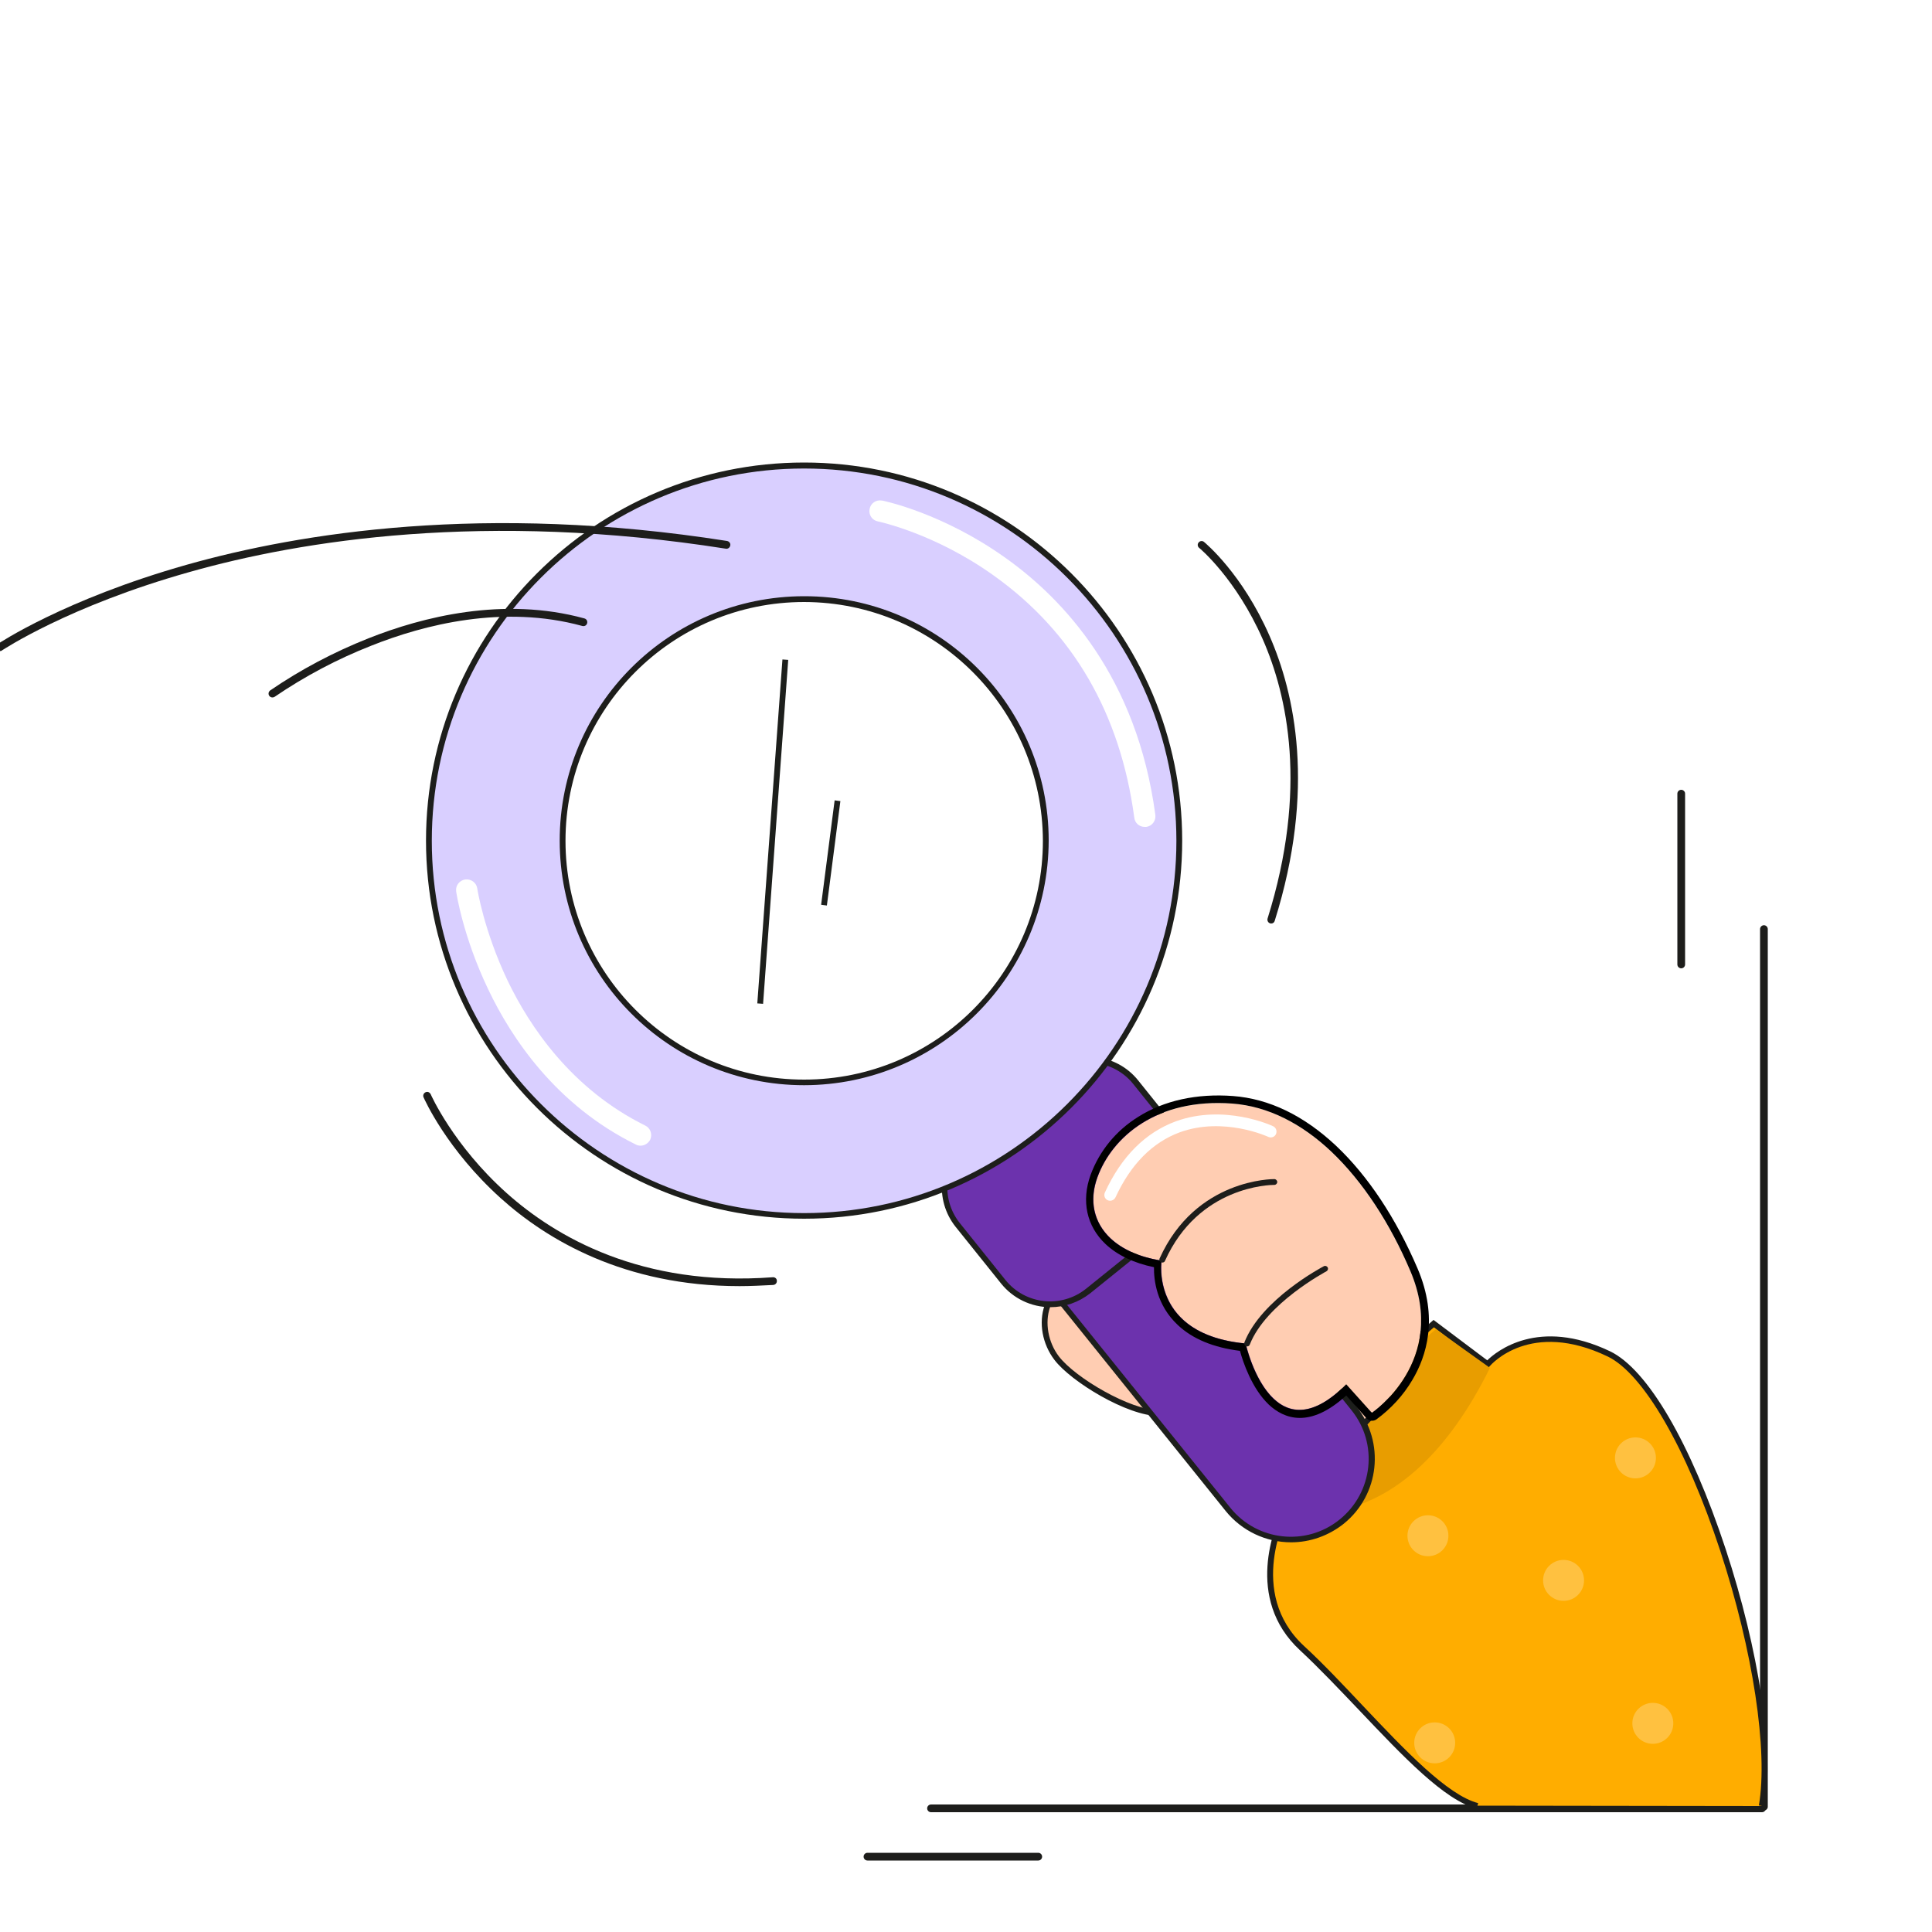 <svg width="1000" height="1000" viewBox="0 0 1000 1000" fill="none" xmlns="http://www.w3.org/2000/svg">
<rect x="0" y="0" width="1000" height="1000" fill="#808080" stroke="none"/>
<g clip-path="url(#clip0)">
<rect width="1000" height="1000" fill="white"/>
<path d="M912 938H481.9C480.8 938 479.9 937.1 479.9 936C479.9 934.9 480.8 934 481.9 934H912C913.1 934 914 934.9 914 936C914 937.1 913.1 938 912 938Z" fill="#1D1D1B"/>
<path d="M913 937.1C911.9 937.1 911 936.2 911 935.1V480.9C911 479.8 911.9 478.9 913 478.9C914.1 478.9 915 479.8 915 480.9V935.2C915 936.2 914.1 937.1 913 937.1Z" fill="#1D1D1B"/>
<path d="M537.4 963H449C447.9 963 447 962.1 447 961C447 959.9 447.9 959 449 959H537.4C538.5 959 539.4 959.9 539.4 961C539.4 962.1 538.5 963 537.4 963Z" fill="#1D1D1B"/>
<path d="M870.2 501.2C869.1 501.2 868.2 500.3 868.2 499.2V410.8C868.2 409.7 869.1 408.8 870.2 408.8C871.3 408.8 872.2 409.7 872.2 410.8V499.2C872.2 500.3 871.3 501.2 870.2 501.2Z" fill="#1D1D1B"/>
<path d="M911.9 934.8C922.4 873.7 874.2 720.6 832.7 700.8C791.2 681 769.9 706.1 769.9 706.1L742 685.1L649.8 764.4L665.1 782.3C665.1 782.3 642.6 824.1 673.9 853C705.2 881.9 740.8 928.4 764.7 934.6" fill="#FFAD00"/>
<path d="M764.3 936.1C747.6 931.8 726.2 909.1 703.5 885.2C693.3 874.5 682.8 863.4 672.9 854.2C643.7 827.2 660.3 789 663.4 782.6L647.8 764.3L648.9 763.3L742 683.2L769.8 704.1C774.5 699.5 796.2 681.7 833.3 699.4C852.8 708.7 875.1 747 893.2 801.8C910.4 854 918.3 906.3 913.4 935L910.4 934.5C915.2 906.2 907.4 854.5 890.4 802.7C872.9 749.4 850.5 710.9 832.1 702.1C792.2 683 772 706.1 771.1 707.1L770.2 708.2L769.1 707.4L742.2 687L652 764.6L667 782.2L666.5 783.1C666.3 783.5 644.9 824.2 675 852C685 861.2 695.5 872.4 705.7 883.2C727.1 905.8 749.2 929.2 765.1 933.3L764.3 936.1Z" fill="#1D1D1B"/>
<path d="M668.8 781.5C668.8 781.5 726 799.4 771.2 708L743.2 688L654.8 763.6L668.8 781.5Z" fill="#E89D00"/>
<path d="M742.6 912.7C748.454 912.7 753.2 907.954 753.2 902.1C753.2 896.246 748.454 891.5 742.6 891.5C736.746 891.5 732 896.246 732 902.1C732 907.954 736.746 912.7 742.6 912.7Z" fill="#FFC140"/>
<path d="M739.1 805.5C744.954 805.5 749.7 800.754 749.7 794.9C749.7 789.046 744.954 784.3 739.1 784.3C733.246 784.3 728.5 789.046 728.5 794.9C728.5 800.754 733.246 805.5 739.1 805.5Z" fill="#FFC140"/>
<path d="M846.5 765.2C852.354 765.2 857.1 760.454 857.1 754.6C857.1 748.746 852.354 744 846.5 744C840.646 744 835.9 748.746 835.9 754.6C835.9 760.454 840.646 765.2 846.5 765.2Z" fill="#FFC140"/>
<path d="M855.5 902.6C861.354 902.6 866.1 897.854 866.1 892C866.1 886.146 861.354 881.4 855.5 881.4C849.646 881.4 844.9 886.146 844.9 892C844.9 897.854 849.646 902.6 855.5 902.6Z" fill="#FFC140"/>
<path d="M809.3 828.6C815.154 828.6 819.9 823.854 819.9 818C819.9 812.146 815.154 807.4 809.3 807.4C803.446 807.4 798.7 812.146 798.7 818C798.7 823.854 803.446 828.6 809.3 828.6Z" fill="#FFC140"/>
<path d="M588.5 622C588.5 622 569.2 658.3 601.2 699.6C633.2 740.9 662.4 782.4 662.4 782.4L718.2 724.2L588.5 622Z" fill="#FFCDB2"/>
<path d="M662.3 784.8L661.3 783.3C661 782.9 631.8 741.4 600.2 700.5C568 658.9 587.1 621.7 587.3 621.3L588.1 619.7L720.5 724L662.3 784.8ZM589.1 624.4C585.9 631.9 575.3 663.6 602.4 698.7C630.7 735.2 657.1 772.3 662.6 780.1L716 724.4L589.1 624.4Z" fill="#1D1D1B"/>
<path d="M562 660C537 666 537 690 547 703C557 716 594 737 606 730C618 723 564 660 564 660" fill="#FFCDB2"/>
<path d="M599.8 732.9C583.4 732.9 554.3 715.1 545.8 703.9C539.5 695.7 537.5 684.6 540.7 675.6C542.8 669.6 548.2 661.8 561.6 658.5L562.3 661.4C552.7 663.7 546.2 668.9 543.5 676.6C540.7 684.6 542.5 694.8 548.1 702.1C556.8 713.4 585.3 729.9 599.7 729.9C601.6 730 603.5 729.6 605.2 728.7C605.7 728.4 606.1 727.8 606.1 727.2C607.9 716.5 575.4 675.8 562.8 661L565.1 659C569.9 664.5 611.5 713.6 609.1 727.7C608.9 729.2 608 730.5 606.7 731.3C604.6 732.4 602.2 732.9 599.8 732.9Z" fill="#1D1E1B"/>
<path d="M494.5 539.1C512.5 524.6 538.8 527.5 553.2 545.5L700.7 728.9C715.2 746.9 712.3 773.2 694.3 787.6C676.3 802.1 650 799.2 635.6 781.2L488.1 597.8C473.6 579.9 476.5 553.6 494.5 539.1Z" fill="#6C32AD"/>
<path d="M668.3 798.3C655.2 798.3 642.8 792.4 634.5 782.2L487 598.8C472 580.2 475 552.9 493.6 537.9C512.2 522.9 539.5 525.9 554.5 544.5L702 727.9C717 746.5 714.1 773.7 695.5 788.7C687.7 794.9 678.1 798.3 668.3 798.3ZM520.6 531.4C498.4 531.4 480.3 549.4 480.3 571.7C480.3 580.9 483.4 589.8 489.2 597L636.8 780.4C650.7 797.7 676.1 800.5 693.4 786.5C710.7 772.5 713.5 747.2 699.5 729.9L552 546.4C544.4 536.9 532.8 531.3 520.6 531.4Z" fill="#1D1F1C"/>
<path d="M500.5 590.3L543.9 555.4C557.3 544.6 577 546.7 587.8 560.2L611.3 589.4C622.1 602.8 620 622.5 606.5 633.3L563.1 668.2C549.7 679 530 676.9 519.2 663.4L495.7 634.2C485 620.8 487.1 601.2 500.5 590.3Z" fill="#6C32AD"/>
<path d="M543.7 676.6C533.8 676.6 524.4 672.1 518.2 664.4L494.7 635.1C483.4 621 485.6 600.4 499.7 589.1L543.1 554.2C557.2 542.9 577.8 545.1 589.1 559.2L612.6 588.5C623.9 602.6 621.7 623.2 607.6 634.5L564.3 669.4C558.3 674.1 551.1 676.6 543.7 676.6ZM563.4 550C556.6 550 550.1 552.3 544.8 556.5L501.4 591.4C488.6 601.7 486.6 620.4 496.9 633.2L520.4 662.5C530.7 675.3 549.4 677.3 562.2 667L605.5 632.1C618.3 621.8 620.3 603.1 610 590.3L586.5 561C581 554.1 572.4 550 563.4 550Z" fill="#1D1F1C"/>
<path d="M416.2 629.4C523.454 629.4 610.4 542.454 610.4 435.2C610.4 327.946 523.454 241 416.2 241C308.946 241 222 327.946 222 435.2C222 542.454 308.946 629.4 416.2 629.4Z" fill="#D9CFFF"/>
<path d="M416.2 630.8C308.3 630.8 220.5 543 220.5 435.1C220.5 327.2 308.3 239.4 416.2 239.4C524.1 239.4 611.9 327.2 611.9 435.1C611.9 543 524 630.8 416.2 630.8ZM416.2 242.5C310 242.5 223.5 328.9 223.5 435.2C223.5 541.5 309.9 627.9 416.2 627.9C522.5 627.9 608.9 541.5 608.9 435.2C608.9 328.9 522.4 242.5 416.2 242.5Z" fill="#1D1E1B"/>
<path d="M416.2 560.3C485.291 560.3 541.3 504.291 541.3 435.2C541.3 366.109 485.291 310.1 416.2 310.1C347.109 310.1 291.1 366.109 291.1 435.2C291.1 504.291 347.109 560.3 416.2 560.3Z" fill="white"/>
<path d="M416.2 561.7C346.3 561.7 289.7 505 289.7 435.1C289.7 365.2 346.4 308.6 416.3 308.6C486.2 308.6 542.8 365.3 542.8 435.1C542.6 505 486 561.6 416.2 561.7ZM416.2 311.6C348 311.6 292.7 366.9 292.7 435.2C292.7 503.5 348 558.8 416.2 558.8C484.4 558.8 539.8 503.5 539.8 435.2C539.6 367 484.4 311.7 416.2 311.6Z" fill="#1D1D1B"/>
<path d="M404.989 341.337L391.978 519.355L394.97 519.573L407.981 341.555L404.989 341.337Z" fill="#1D1F1C"/>
<path d="M432.007 414.263L425.015 468.311L427.99 468.696L434.983 414.648L432.007 414.263Z" fill="#1D1F1C"/>
<path d="M592.5 428C589.7 428 587.4 426 587.1 423.2C579.9 369.4 555.4 327.2 514.5 298C483.8 276 454.8 270 454.5 269.9C451.5 269.4 449.5 266.5 450.1 263.5C450.6 260.5 453.5 258.5 456.5 259.1C456.6 259.1 456.6 259.1 456.7 259.1C458 259.4 488 265.6 520.5 288.8C550.6 310.2 588.5 350.6 598 421.8C598.4 424.8 596.3 427.6 593.3 428C593 428 592.7 428 592.5 428Z" fill="white"/>
<path d="M331.5 593C330.7 593 329.8 592.8 329.1 592.4C287.9 572.1 264.8 537.5 252.7 512.1C239.6 484.7 236.2 462.2 236.1 461.3C235.7 458.3 237.9 455.6 240.9 455.2C243.8 454.9 246.5 456.8 247 459.7C247 459.9 250.4 481.7 262.8 507.7C274.2 531.4 295.8 563.7 334 582.6C336.7 583.9 337.8 587.2 336.5 590C335.5 591.8 333.6 593 331.5 593Z" fill="white"/>
<path d="M9.69172e-05 337C-0.7 337 -1.3 336.7 -1.6 336.1C-2.2 335.2 -2 334 -1.1 333.3C-0.8 333.1 33.4 310.2 96.7 292.3C155.1 275.8 250.9 260.3 376.3 280C377.4 280.2 378.2 281.2 378 282.3C377.8 283.4 376.8 284.2 375.7 284C251.2 264.4 155.9 279.7 98 296.1C35.2 313.8 1.5 336.4 1.1 336.6C0.8 336.9 0.4 337 9.69172e-05 337Z" fill="#1D1D1B"/>
<path d="M141 361C139.9 361 139 360.1 139 359C139 358.4 139.3 357.8 139.8 357.4C155.7 346.5 172.8 337.5 190.7 330.4C218.6 319.3 260.6 308.6 302.5 320.1C303.6 320.4 304.2 321.5 303.9 322.6C303.6 323.7 302.5 324.3 301.4 324C260.6 312.8 219.5 323.3 192.2 334.2C174.6 341.1 157.8 350 142.1 360.7C141.8 360.9 141.4 361 141 361Z" fill="#1D1D1B"/>
<path d="M658 478C657.8 478 657.6 478 657.4 477.9C656.3 477.6 655.8 476.4 656.1 475.4C677.1 408.4 666.3 359.8 653.6 330.9C639.8 299.5 620.9 283.7 620.7 283.6C619.8 282.9 619.7 281.6 620.4 280.8C621.1 279.9 622.4 279.8 623.2 280.5C624 281.2 643 296.9 657.1 329.1C670.1 358.7 681.2 408.4 659.8 476.6C659.6 477.4 658.9 478 658 478Z" fill="#1D1D1B"/>
<path d="M382.8 665.7C323.1 665.7 283 641.6 259.3 620.3C231.2 595 219.7 569 219.2 567.9C218.8 566.9 219.3 565.7 220.4 565.3C221.4 564.9 222.4 565.4 222.9 566.3C223 566.6 234.6 592.8 262.2 617.5C287.6 640.2 332.1 666.2 400 661.1C401.1 661 402.1 661.8 402.1 662.9C402.2 664 401.4 665 400.2 665.1C394.2 665.4 388.4 665.7 382.8 665.7Z" fill="#1D1D1B"/>
<path d="M710.1 731.3C710.1 731.3 750 704.6 730 657.9C710 611.2 677 574.1 637.9 571.2C598.8 568.3 575.7 588.5 568.1 609.3C560.5 630.1 573.4 648.2 601.3 652.5C601.3 652.5 595.3 690.8 644.8 695.4C644.8 695.4 658 755.7 696.9 716.4L710.1 731.3Z" fill="#FFCDB2"/>
<path d="M688.9 595.9C705.5 611.6 719.6 633.4 730 657.9C749.9 704.6 710.1 731.3 710.1 731.3L696.8 716.5C679.6 733.8 667.4 731.8 659.2 724C648.8 714.2 644.7 695.4 644.7 695.4C628.7 693.9 618.5 688.9 612 682.8C598.4 670 601.2 652.5 601.2 652.5C589.7 650.7 580.8 646.6 574.8 641C566.2 632.9 563.5 621.6 568 609.3C575.6 588.5 598.6 568.3 637.8 571.2C656.5 572.6 673.8 581.7 688.9 595.9ZM691.6 593.1C674.9 577.4 656.9 568.7 638.2 567.3C619.5 565.9 602.5 569.6 589.1 578.1C577.8 585.1 569.1 595.6 564.5 608.1C559.6 621.6 562.4 634.7 572.3 644C578.4 649.7 587 653.8 597.3 655.9C597.2 662.3 598.5 675.4 609.6 685.8C617.2 693 628.1 697.5 641.8 699.2C643.4 705.1 648 718.7 656.7 727C664.7 734.5 678 739.5 696.8 722.3L707.3 734.1C707.4 734.2 707.5 734.3 707.5 734.3C708.8 735.6 710.9 735.7 712.4 734.7C719.9 729.2 726.3 722.3 731 714.3C738.3 702.1 744.7 682.2 733.7 656.5C722.6 630.6 708.1 608.7 691.7 593.2L691.6 593.1Z" fill="black"/>
<path d="M601.6 653.5C600.8 653.5 600.1 652.8 600.1 652C600.1 651.8 600.1 651.6 600.2 651.4C618.9 609.9 659.2 610.3 659.6 610.3C660.4 610.3 661.1 611 661.1 611.8C661.1 612.6 660.4 613.3 659.6 613.3H659.5C657.4 613.3 620.4 613.9 603 652.6C602.8 653.2 602.2 653.5 601.6 653.5Z" fill="#1D1D1B"/>
<path d="M645.5 696.9C645.3 696.9 645.1 696.9 645 696.8C644.2 696.5 643.8 695.6 644.1 694.9C644.1 694.9 644.1 694.9 644.1 694.8C652.9 672.5 683.9 656.1 685.2 655.4C685.9 655 686.8 655.3 687.2 656C687.6 656.7 687.3 657.6 686.6 658C686.3 658.2 655.3 674.6 646.9 695.9C646.7 696.5 646.2 696.9 645.5 696.9Z" fill="#1D1D1B"/>
<path d="M574.6 621.5C572.9 621.5 571.6 620.2 571.6 618.5C571.6 618.1 571.7 617.6 571.9 617.2C580.5 598.5 592.9 586.2 608.6 580.4C633.7 571.3 658.1 582.5 659.1 583C660.6 583.8 661.1 585.6 660.4 587.1C659.7 588.5 658 589.1 656.6 588.5C656.2 588.3 633.3 577.8 610.6 586.1C596.5 591.3 585.3 602.6 577.4 619.7C576.8 620.9 575.7 621.5 574.6 621.5Z" fill="white"/>
</g>
<defs>
<clipPath id="clip0">
<rect width="1000" height="1000" fill="white"/>
</clipPath>
</defs>
</svg>
